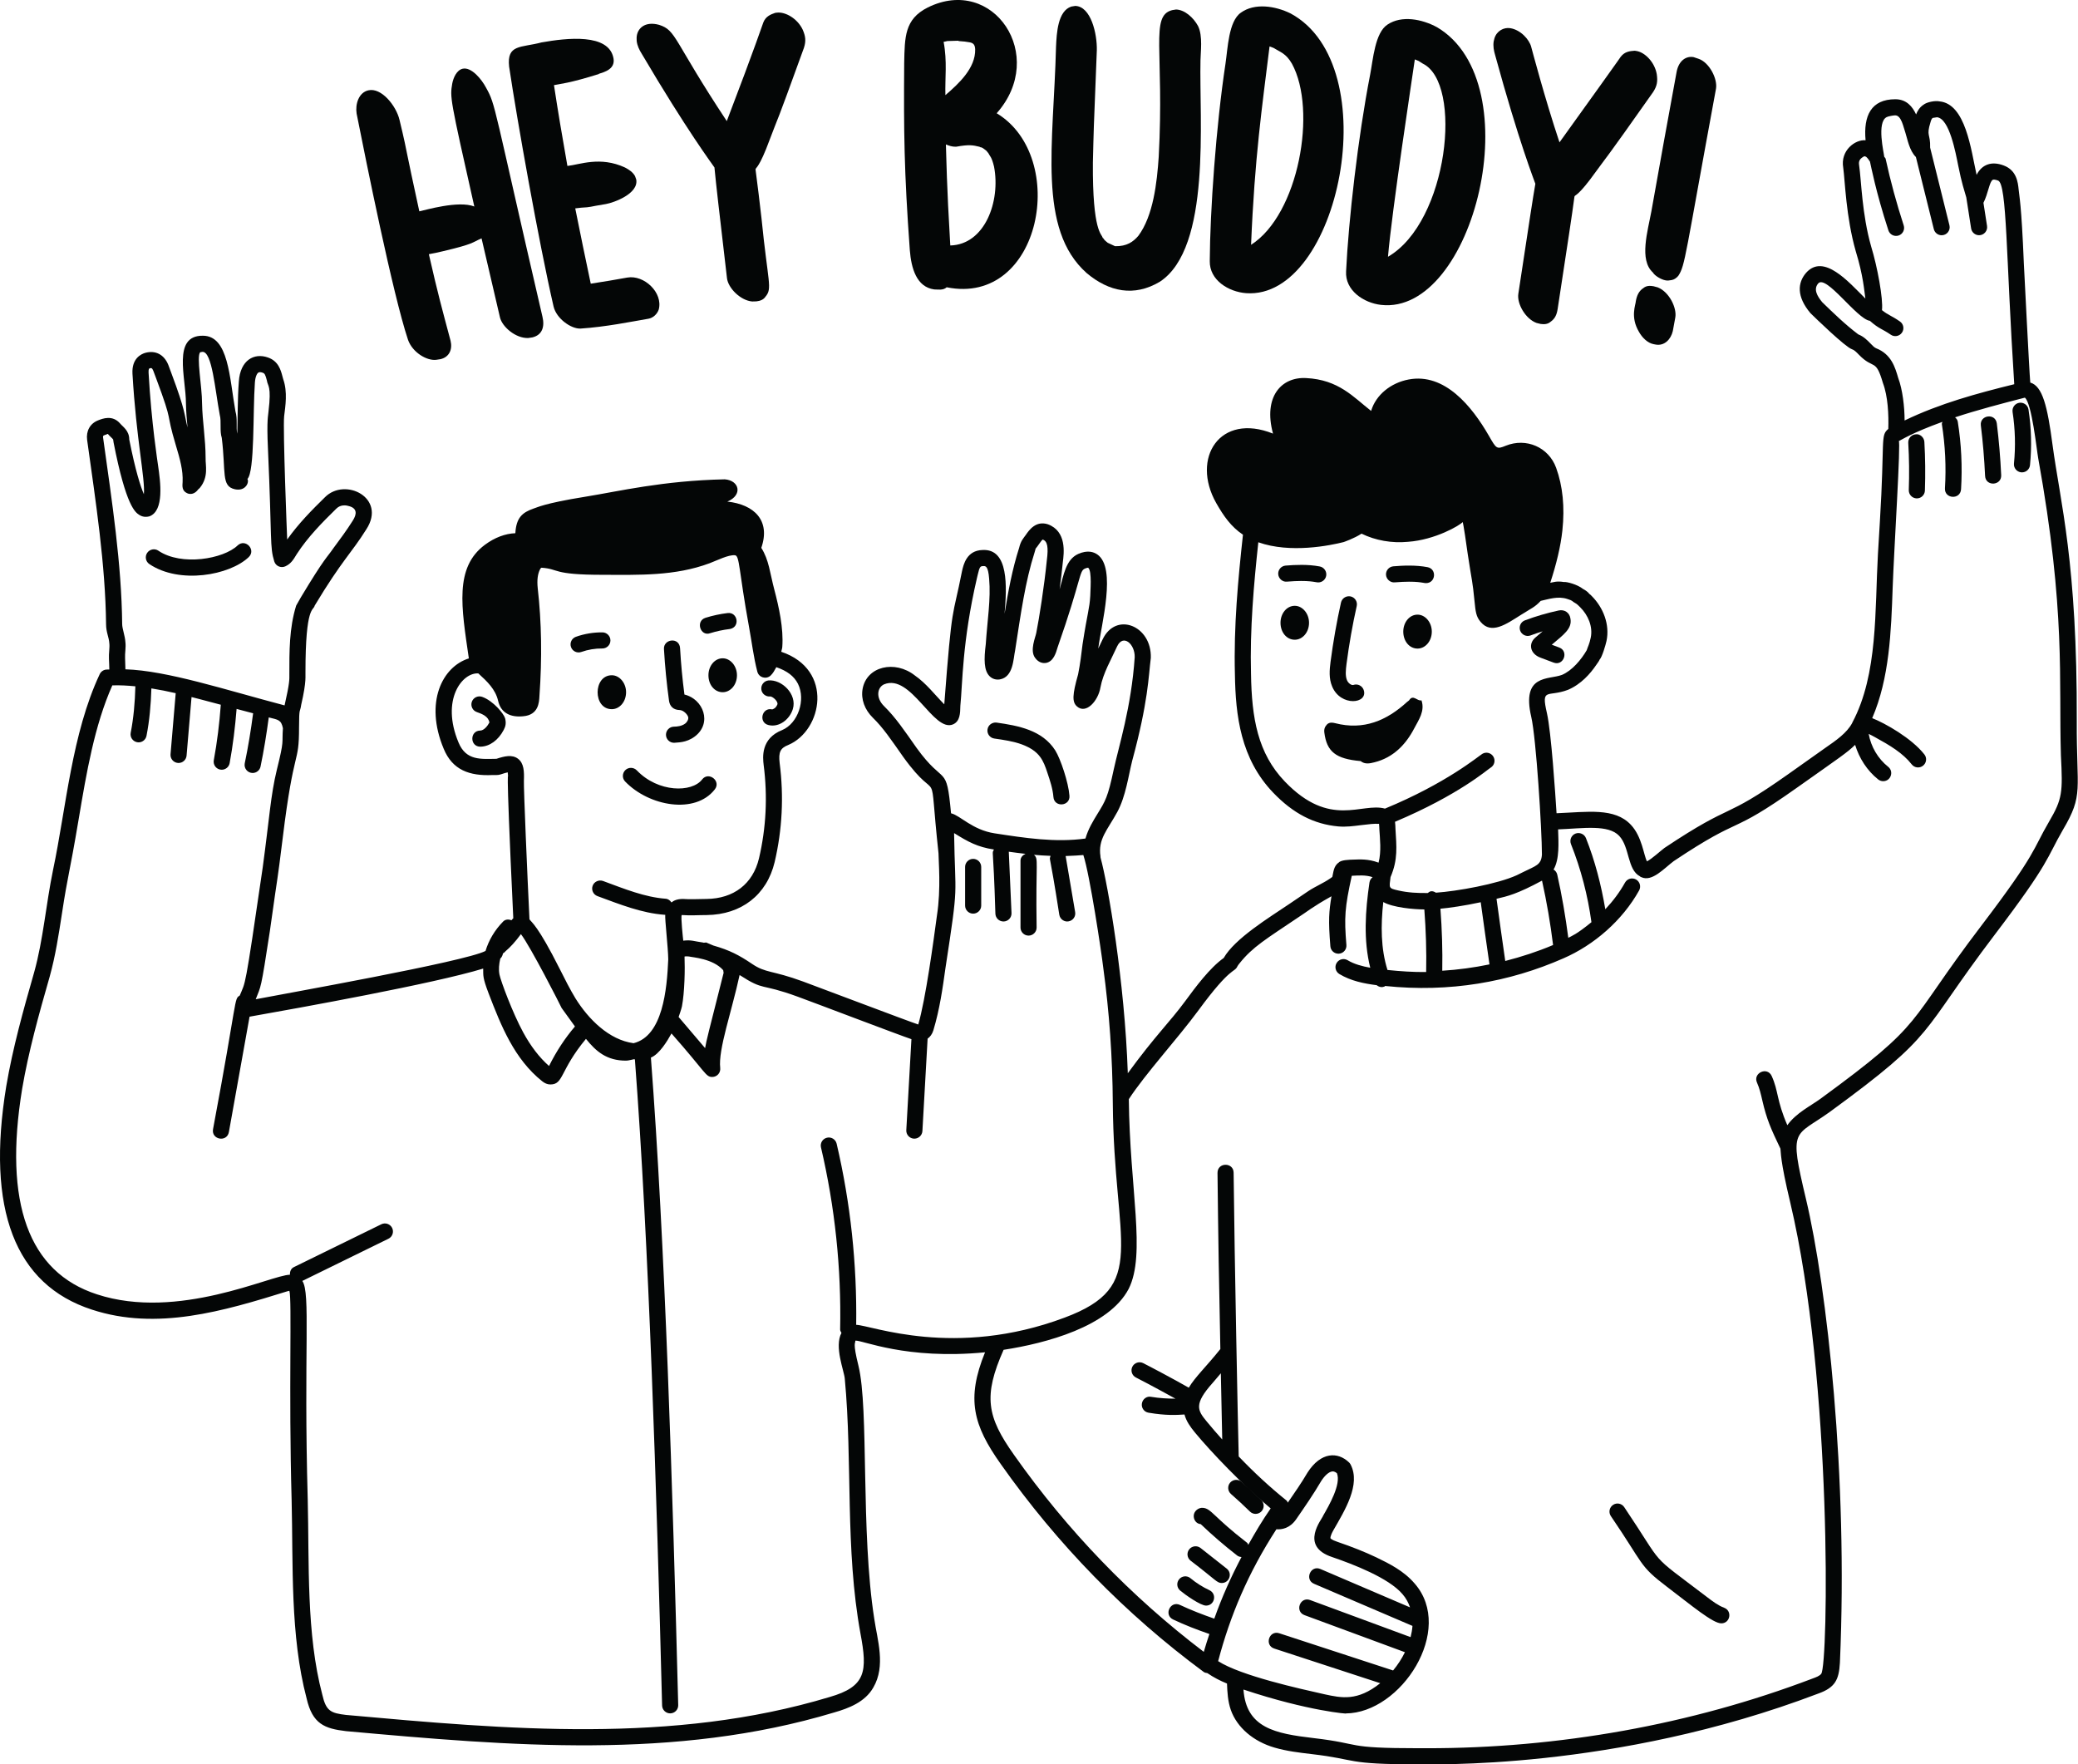 <svg width="5734" height="4868" viewBox="0 0 5734 4868" fill="none" xmlns="http://www.w3.org/2000/svg">
<g clip-path="url(#clip0_7_252)">
<path d="M1125.73 937.121C1137.73 972.064 1177.19 995.627 1203.25 992.811L1215.58 990.943C1239.98 985.138 1249 963.96 1243.28 940.138C1219.64 851.315 1209.35 815.309 1183.37 701.342C1196.4 699.244 1209.25 696.198 1222.09 693.181C1308.64 672.836 1302.5 668.956 1328.78 657.634C1330.86 666.514 1382.97 890.166 1379.65 875.942C1385.8 901.574 1422.67 933.787 1457.44 932.609L1468.9 930.942C1496.47 924.362 1503.4 901.258 1496.85 873.902C1360.17 284.785 1368.57 291.049 1341.37 242.198C1328.96 218.404 1300.49 183.979 1276.44 189.668C1259.85 193.72 1250.94 214.755 1247.96 230.387C1241.5 268.721 1241.06 269.009 1308.82 569.76C1264.63 552.374 1172.73 580.018 1157.07 583.093C1118.9 408.378 1120.61 407.344 1110.71 365.763L1102.38 330.676C1093.18 291.71 1052.29 240.704 1016.26 249.267C989.801 255.417 979.912 287.285 984.056 313.463C1010.12 444.672 1083.55 810.309 1125.73 937.121Z" fill="#040606"/>
<path d="M1527.49 845.566C1535.36 879.238 1576.02 907.753 1601.9 906.551C1671.79 901.95 1740 887.795 1789.49 879.385C1801.74 877.216 1813.28 867.047 1817.71 854.065C1830.13 807.645 1777.4 757.591 1730.89 765.826C1697.87 771.687 1665.68 777.431 1630.11 782.706C1615.27 713.223 1601.37 644.56 1587.31 574.93L1603.72 573.025C1633.24 571.472 1623.25 570.769 1672.21 562.915C1693.31 559.164 1762.59 534.723 1755.64 495.307L1752.25 485.783C1746.09 474.647 1734.8 467.555 1724.65 462.192C1655.93 430.366 1599.48 454.397 1565.69 457.855C1550.81 373.514 1539.77 308.133 1528.63 234.899C1543.15 231.675 1571.15 230.122 1655.2 203.337L1650.33 204.157C1670.22 198.589 1697.91 189.651 1692.88 161.108C1680.53 91.156 1564.05 104.695 1494.25 117.032C1437.25 132.183 1398.18 121.633 1404.83 183.673C1426.69 330.2 1486.51 667.711 1527.49 845.566Z" fill="#040606"/>
<path d="M1771 148.726C1895.67 360.223 1965.56 453.082 1971.45 462.041C1976.73 517.4 1982.44 564.215 2006 767.346C2009.17 794.907 2043.25 829.084 2075.63 831.813L2087.27 831.457C2097.07 830.33 2106.61 827.215 2112.27 818.493C2131.95 795.263 2119.07 780.726 2101.24 602.1C2096.03 557.392 2091 513.633 2085 468.983C2083.73 461.715 2090.15 469.992 2113.91 411.192C2161.87 284.78 2130.05 375.769 2218.35 132.053C2224.59 112.71 2222.75 99.983 2215.05 82.064C2200.6 51.091 2167.17 32.193 2144.04 34.863L2139.17 35.427C2125.62 40.026 2112.96 45.544 2106.53 61.386C2102.87 70.316 2087.61 119.237 2005.48 334.116C1856.71 109.476 1867.1 84.081 1818.84 68.595C1779.83 57.737 1757.65 78.177 1756.68 104.017L1756.85 113.096C1758.41 125.971 1763.89 137.452 1771 148.726Z" fill="#040606"/>
<path d="M2614.39 113.219L2644.07 112.383L2645.72 113.339L2663.87 114.832L2663.08 114.862C2675.94 117.639 2690.11 114.503 2690.87 136.096C2692.22 187.583 2645.82 230.768 2608.74 262.455C2607.39 215.686 2614.04 168.858 2603.79 115.519L2614.39 113.219ZM2708.48 406.733L2713.52 409.6L2721.08 415.364C2722.72 416.32 2723.59 418.32 2724.46 419.276L2727.07 422.233C2731.28 431.133 2736.22 431.73 2742.95 459.773C2761.31 555.431 2717.71 674.772 2622.2 677.281C2611.92 505.586 2611.58 437.494 2610.13 398.49C2618.55 402.253 2628.44 404.941 2635.91 404.762L2639.22 404.672C2674.27 398.311 2684.99 400.581 2702.67 404.911C2704.32 405.867 2705.98 406.822 2708.48 406.733ZM2510.56 690.421C2514.47 740.356 2529.14 791.962 2577.92 798.592C2586.83 798.354 2602.14 802.057 2612.3 792.619C2873.63 845.272 2950.06 432.984 2750.24 312.479C2891.11 153.806 2741.32 -69.346 2559.87 20.727C2495.8 52.892 2496.56 102.557 2495.02 173.606C2493.64 360.771 2494.64 471.779 2510.56 690.421Z" fill="#040606"/>
<path d="M2998.44 753.376C3059.96 805.136 3129.37 819.691 3200.45 777.336C3343.14 683.846 3308.82 329.441 3312.6 165.975C3312.69 145.616 3319.56 99.094 3305.84 71.741C3293.25 48.435 3269.02 26.856 3245.15 26.231L3234.47 27.987C3172.8 43.524 3213.1 140.854 3197.32 433.17C3192.62 503.027 3182.44 595.505 3140.98 650.867C3126.9 667.089 3109.55 679.947 3076.84 679.292L3056.42 669.767C3053.89 667.535 3046.62 662.088 3045.23 658.487C3044.45 657.445 3043.59 656.463 3042.78 656.403C3040.7 644.914 3014.36 641.938 3015.7 448.707C3017.96 357.301 3017.07 373.106 3026.56 138.89C3027.69 93.32 3010.31 17.481 2967.01 16.349L2956.25 18.076C2918.82 30.19 2915.7 91.147 2913.97 129.067C2907.32 397.304 2861.99 631.937 2998.44 753.376Z" fill="#040606"/>
<path d="M3503.17 128.137L3513.66 131.924C3532.96 143.94 3548.31 147.012 3564.98 175.816C3634.93 303.854 3583.65 591.687 3452.21 675.416C3462.05 434.666 3482.62 294.76 3503.17 128.137ZM3438.49 808.882C3695.05 827.459 3828.54 180.766 3560.99 36.983C3518.52 16.14 3461.69 7.612 3423.91 35.075C3390.04 58.691 3387.89 133.832 3381.63 175.488C3355.39 348.313 3338.96 582.384 3338.21 720.292C3337.23 773.368 3390.6 805.304 3438.49 808.882Z" fill="#040606"/>
<path d="M3904.05 163.887L3914.3 168.091L3925.93 175.464C4037.41 229.439 3996.43 612.063 3830 708.408C3840.51 582.929 3898.31 204.45 3904.05 163.887ZM3810.64 841.2C4066.72 870.511 4225.62 229.025 3965.52 75.241C3923.77 52.442 3867.63 41.843 3828.88 67.661C3794 89.837 3788.76 164.805 3780.7 206.197C3747.19 377.834 3720.99 609.695 3714.38 748.586C3711.19 801.466 3763.06 835.722 3810.64 841.2Z" fill="#040606"/>
<path d="M4236.65 507.118C4228.63 553.753 4223.89 585.656 4189.67 810.57C4185.43 838.063 4209.4 879.964 4239.86 891.02L4251.03 893.754C4260.85 895.224 4270.91 894.695 4278.64 887.785C4290.73 879.493 4295.76 868.143 4298.2 852.324C4329.57 646.259 4336.45 602.593 4344.36 543.667C4345.01 536.375 4348.92 546.225 4387.44 495.591C4443.95 418.111 4419.96 454.866 4561.66 253.888C4572.78 236.804 4574.48 224.131 4571.66 204.842C4566.1 171.674 4538.87 144.239 4515.64 140.682L4510.7 139.946C4496.47 140.829 4482.86 142.828 4472.42 156.413C4462.36 169.615 4516 96.957 4303.23 392.764C4261.97 269.178 4227.72 138.123 4225.1 129.008C4219.6 108.543 4195.72 82.167 4167.2 77.698C4149.35 75.051 4130.18 85.166 4123.8 105.543L4121.63 114.335C4119.68 127.185 4121.95 139.652 4125.77 152.414C4191.23 391.617 4233.74 498.237 4236.65 507.118Z" fill="#040606"/>
<path d="M4574.44 792.904L4562.46 789.696C4552.73 787.907 4542.68 788.135 4534.76 794.806C4522.43 802.755 4516.79 814.963 4513.92 830.719C4513.69 840.826 4497.85 874.325 4522.61 915.746C4531.46 931.587 4546.31 946.52 4563.23 949.643L4568.97 950.693C4592.73 954.923 4610.61 936.3 4615.92 913.446L4622.79 876.029C4627.5 850.081 4606.58 805.793 4574.44 792.904Z" fill="#040606"/>
<path d="M4560.94 751.808C4566.24 761.201 4584.41 771.321 4594.73 773.211L4597.93 773.821C4601.22 774.432 4604.62 774.054 4607.24 773.473C4614.86 772.833 4621.11 770.914 4627.19 764.923C4628.06 765.069 4628.23 764.051 4628.23 764.051L4631.38 760.59C4650.34 731.045 4648.91 711.445 4735.02 245.179C4740.02 217.669 4716.64 171.868 4686.57 162.069L4673.19 157.59C4652.78 153.926 4632.13 167.041 4626.32 198.913C4602.88 326.922 4579.35 454.932 4556.79 583.087C4546.67 638.106 4522.47 717.087 4560.94 751.808Z" fill="#040606"/>
<path d="M61.16 3004.01C78.521 2902.01 106.996 2799.4 137.207 2694.27C153.007 2637.32 162.035 2578.46 170.803 2521.51C188.076 2408.18 190.095 2420.53 217.42 2258.21C238.69 2132.02 260.653 2001.72 309.962 1891C333.614 1890.39 349.887 1891.41 373.529 1893.58C372.445 1938.16 368.559 1981.4 360.659 2021.69C358.316 2033.72 366.128 2045.44 378.196 2047.78C389.445 2050.24 401.78 2042.78 404.239 2030.29C412.378 1988.96 416.37 1944.77 417.718 1899.37C440.257 1903.02 462.642 1907.36 484.843 1912.54L470.563 2081.02C469.522 2093.26 478.639 2104.04 490.879 2105.02C491.484 2105.08 492.093 2105.12 492.701 2105.12C504.161 2105.12 513.883 2096.34 514.84 2084.75L528.533 1923.25C554.266 1929.92 537.551 1925.29 609.257 1944.42C605.525 1995.49 599.306 2046.89 589.932 2097.52C587.456 2111.28 597.97 2123.78 611.807 2123.78C622.31 2123.78 631.687 2116.32 633.685 2105.6C642.788 2056.12 648.831 2005.94 652.869 1956C668.008 1960.08 683.277 1963.98 698.468 1968.02C692.359 2014.81 684.708 2061.28 675.356 2105.98C672.559 2119.8 683.122 2132.72 697.142 2132.72C707.473 2132.72 716.762 2125.52 718.933 2115.01C728.071 2071.04 735.461 2025.38 741.613 1979.38C767.574 1986.01 775.847 1985.57 780.677 2009.21C777.546 2054.36 785.042 2038.94 763.814 2124.26C746.896 2193.72 743.593 2255.81 724.923 2393.54C674.522 2739.84 677.997 2705.96 661.55 2746.83C645.127 2757.12 656.64 2748.72 587.847 3115.56C582.627 3144.59 626.422 3152.57 631.599 3123.37L688.637 2805.12C828.031 2780.48 1196.98 2714.01 1333.3 2672.38C1333.66 2691.93 1331.35 2696.44 1348.32 2740.88C1382.61 2830.15 1418.96 2921.88 1496.33 2983.44C1503.18 2988.72 1510.08 2992.12 1518.73 2992.12C1555.69 2992.12 1544.15 2954.04 1616.87 2866.28C1644.68 2901.11 1674.35 2926.4 1727.16 2926.4C1734.74 2926.4 1741.97 2923.76 1749.43 2922.48C1750.25 2922.54 1751.08 2922.89 1751.92 2922.94C1790.72 3433.8 1811.63 4109.24 1827 4705.69C1827.35 4717.76 1837.24 4727.32 1849.23 4727.32C1849.4 4727.32 1849.58 4727.32 1849.83 4727.32C1862.07 4726.97 1871.8 4716.81 1871.44 4704.48C1856.07 4107 1835.06 3429.91 1796.08 2917.96C1819.08 2908.76 1840.92 2873.16 1852.86 2851.4C1948.26 2959.34 1946.95 2971.45 1965.29 2971.45C1978.69 2971.45 1988.87 2959.82 1987.35 2946.62C1981.4 2896.06 2019.03 2791.05 2040.83 2690.16C2111.07 2735.55 2095.11 2711.15 2200.9 2749.82L2208.71 2752.77C2208.74 2752.78 2208.76 2752.76 2208.8 2752.77C2242.14 2764.79 2481.84 2856.1 2514.96 2867.16L2500.83 3118.17C2500.14 3130.41 2509.52 3140.92 2521.84 3141.61C2522.28 3141.61 2522.63 3141.61 2523.06 3141.61C2534.78 3141.61 2544.59 3132.49 2545.28 3120.6L2559.63 2865.72C2566.53 2860.73 2572.08 2853.68 2575.4 2843.15C2593.06 2784.45 2601.08 2727.01 2609 2670.3C2646.52 2425.97 2635.54 2485.66 2632.7 2298.57C2671.84 2323.05 2697.24 2336.93 2742.63 2343.88C2736.1 2359.97 2740.72 2322.46 2746.68 2521.16C2747.2 2533.05 2757.02 2542.44 2768.91 2542.44C2769.26 2542.44 2769.52 2542.44 2769.87 2542.44C2782.11 2541.9 2791.66 2531.49 2791.14 2519.25C2790.74 2510.3 2783.16 2339.1 2783.64 2349.97C2798.99 2352.18 2814.34 2354.01 2829.75 2355.82C2822.08 2359.33 2815.96 2365.58 2815.96 2374.53V2559.18C2815.96 2571.42 2825.95 2581.41 2838.19 2581.41C2850.43 2581.41 2860.42 2571.42 2860.42 2559.18C2857.63 2372.34 2866.59 2371.02 2853.11 2358.5C2868.4 2360 2883.66 2360.71 2898.92 2361.36C2895.04 2377.96 2894.34 2338.75 2923 2523.85C2925.18 2536.86 2937.87 2544.37 2948.52 2542.09C2960.68 2540.09 2968.84 2528.62 2966.75 2516.56C2965.23 2507.56 2938.92 2352.37 2940.53 2361.87C2956.44 2361.5 2985.33 2359.57 2989.32 2359.1C3007.06 2411.92 3039.64 2629.65 3044.19 2669.09C3060.95 2791.49 3069.8 2916.16 3070.67 3044.9C3073.58 3435.57 3171.98 3548.22 2937.5 3635.48C2634.47 3749.07 2403.06 3656.13 2362.56 3655.29C2364.83 3487.43 2346.99 3319.4 2308.63 3155.58C2305.93 3143.69 2293.79 3136.14 2281.97 3139C2270 3141.79 2262.63 3153.76 2265.4 3165.65C2303.95 3330.42 2321.74 3499.45 2318.27 3668.29C2318.19 3671.89 2320.44 3674.56 2321.9 3677.61C2301.47 3715.97 2329.52 3782.56 2331.12 3804.24C2352.75 4034.8 2331.52 4273.2 2374.35 4506.99C2393.99 4611.37 2389.87 4653.43 2289.1 4682.25C1856 4812.73 1399.8 4771.68 954.974 4731.65C912.906 4726.6 899.67 4721.17 889.346 4675.67C844.792 4507.31 853.518 4313.87 849.15 4137.52C837.648 3727.17 857.447 3567.64 834.239 3534.2L1071.91 3417.76C1082.94 3412.37 1087.45 3399 1082.07 3387.99C1076.6 3377.04 1063.49 3372.44 1052.29 3377.82L810.782 3496.14C802.608 3500.14 799.713 3508.56 800.061 3517.12C748.011 3517.56 491.699 3644.59 267.51 3571.16C78.782 3510.04 9.419 3319.13 61.16 3004.01ZM284.527 1207.82C283.746 1202.41 284.874 1201.95 288.345 1200.61C291.471 1199.35 296.68 1197.31 297.548 1197.17C300.152 1200.4 303.277 1203.43 306.49 1206.49C308.573 1208.49 311.786 1211.48 312.219 1212.61C312.219 1214.05 313.174 1219.54 313.435 1220.94C347.899 1397.34 373.423 1413.7 384.359 1420.69C392.259 1425.73 401.376 1427.5 412.399 1424.56C453.88 1409.2 442.557 1328.3 436.187 1284.61C435.069 1275.39 417.978 1169.41 409.969 1028.26C409.36 1017.32 412.139 1016.55 413.008 1016.27C417.26 1015.11 419.606 1014.58 422.99 1022.92L431.066 1044.48C480.26 1176.17 455.361 1128.96 485.234 1228.61C496.672 1266.56 505.357 1297.66 503.901 1329.7C503.102 1340.89 501.625 1353.85 516.141 1360.7C525.374 1365.21 537.854 1363.19 547.221 1349.89C548.87 1348.73 550.432 1347.29 551.734 1345.71C576.271 1315.28 566.686 1284.01 567.358 1264.17C567.358 1211.48 558.487 1162.63 557.551 1113.03C557.551 1066.18 541.554 984.013 552.342 971.878C559.746 970.577 558.888 970.753 558.941 970.753C585.36 970.753 593.137 1073.67 606.425 1144.86C611.346 1162.63 605.725 1188.9 611.979 1208.18C623.692 1303.5 609.939 1341.45 648.008 1349.86C659.207 1352.23 668.669 1350.49 675.7 1344.48C685.859 1335.79 685.078 1323.55 682.647 1321.65C703.259 1301.04 697.536 1135.44 703.308 1055.87C704.434 1039.27 709.038 1030.55 712.942 1027.98C716.154 1025.87 721.103 1027.1 724.75 1028.33C730.392 1030.2 732.214 1033.64 736.47 1049.93C738.461 1065.62 749.618 1063.08 740.895 1135.3C740.445 1146.38 735.433 1154.61 739.421 1238.78C750.761 1492.98 744.064 1507.56 756.783 1548.95C760.835 1561.94 775.126 1568.05 787.342 1562.58C802.358 1555.66 809.146 1545.12 818.942 1528.69C849.238 1481.89 889.346 1441.26 927.978 1403.46C940.479 1390.82 956.972 1394.38 963.31 1396.48C963.482 1396.51 963.743 1396.6 963.918 1396.65C985.125 1402.7 985.343 1417.91 973.468 1436.41C957.06 1462.66 938.133 1488.06 919.902 1512.62C901.355 1539.69 896.926 1537.14 830.226 1648.05L817.205 1670.97C797.887 1733.64 798.411 1797.33 798.454 1862.43C798.454 1873.96 799.759 1882.77 785.256 1946.25C620.502 1902.92 461.463 1850.36 346.076 1846.68C346.076 1844.84 345.556 1824.62 345.122 1815.73C344.3 1802.9 347.95 1786.05 345.99 1771.5C345.024 1754.19 337.135 1734.62 337.135 1721.76C335.383 1555.86 309.335 1385.66 284.527 1207.82ZM1586.53 2832.12C1558.92 2864.5 1535.4 2900.26 1515 2941.16C1488.6 2917.99 1464.64 2886.91 1443.72 2848.44C1414.56 2795.05 1381.71 2706.4 1378.19 2688.8C1375.48 2674.77 1377.01 2659.8 1380.51 2644.81C1381.45 2643.37 1382.93 2642.77 1383.74 2641.13C1386.87 2636.01 1387.91 2631.68 1387.82 2630.72C1390.68 2628.64 1394.59 2625.77 1394.24 2625.16C1408.21 2613.36 1421.68 2598.77 1437.48 2577.33C1464.18 2612.35 1545.83 2772.28 1549.76 2781.2L1586.53 2832.12ZM1369.93 2093.61C1327.76 2094.05 1286.15 2099.57 1265.24 2048.56C1215.89 1930.41 1275.56 1854.91 1319.91 1858C1344.48 1880.28 1367.16 1901.89 1374.45 1933.45C1382.23 1967.74 1409.31 1979.72 1443.72 1976.2C1485.92 1972.69 1487.65 1938.05 1488.52 1920.52C1495.99 1816.21 1494.43 1716.16 1483.83 1623.26C1481.38 1600.32 1483.79 1583.78 1489.84 1571.42C1490.73 1570.37 1491.29 1568.5 1492.25 1567.62C1492.75 1567.16 1493.75 1566.84 1494.32 1566.38C1544.81 1569.91 1521.99 1585.94 1663.09 1585.94C1763.99 1586.14 1862.23 1589.68 1958 1554.04C1978.99 1546.12 2009.8 1530.29 2028.05 1531.94C2041.22 1533.27 2038.37 1573.65 2066.78 1729.4C2074.68 1772.18 2079.19 1812.5 2089.77 1853.24C2094.14 1869.6 2114.02 1875.08 2126.24 1864.13C2132.97 1858.02 2137.48 1849.28 2142.18 1840.78C2172.15 1851.24 2190.96 1865.42 2201.86 1886.61C2224.04 1931.06 2202 1995.81 2158.44 2014.22C2098.63 2037.8 2104.88 2090.53 2107.23 2110.58C2118.43 2197.57 2114.08 2284.34 2094.29 2368.46C2077.54 2438.69 2024.67 2479.41 1949.67 2480.28C1928.27 2480.28 1905.84 2481.94 1884.21 2480.28C1867.59 2480.41 1859.02 2484.94 1852.79 2489.96C1849.12 2484.42 1843.86 2480.17 1836.72 2479.66C1779.23 2475.4 1723.6 2452.72 1663.79 2430.62C1652.25 2426.72 1639.48 2432.53 1635.32 2443.98C1631.15 2455.53 1637.15 2468.29 1648.69 2472.46C1711.8 2495.74 1770.76 2519.32 1833.43 2523.94C1833.95 2524.02 1834.55 2524.02 1835.07 2524.02C1835.29 2524.02 1835.41 2523.81 1835.64 2523.81C1834.43 2537.22 1843.57 2613.98 1843.96 2646.96C1840.34 2730.17 1828.9 2858.2 1748.28 2878.29C1680.46 2869.24 1623.8 2811.94 1588.17 2754.94C1572.47 2729.08 1558.49 2701.21 1544.95 2674.21C1483.44 2551.9 1466.89 2545.33 1461 2536.44C1454.92 2411.17 1444.85 2176 1445.64 2154C1446.59 2129.15 1446.07 2105.85 1429.15 2093.26C1413.08 2081.24 1391.99 2086.32 1369.93 2093.61ZM1901.31 2639.05C1910.2 2641.48 1967.11 2644.53 1995.59 2676.81L1996.72 2684.2C1954.51 2851.05 1949.31 2870.03 1945.67 2891.85L1872.56 2805.96C1875.83 2796.44 1879.25 2787.02 1881.7 2776.9C1889.24 2737.54 1890.32 2674.05 1888.9 2639.18C1891.76 2638.15 1898.04 2638.8 1901.31 2639.05ZM2528.69 2062.76C2496.91 2017.49 2471.24 1979.34 2439.89 1948.73C2415.47 1924.98 2420.95 1896.78 2439.2 1888.26C2514.08 1856.89 2575.59 2022.2 2630.02 1998.52C2649.2 1989.88 2649.55 1968.21 2649.98 1947.29C2656.18 1886.88 2654.83 1771.39 2695.72 1595.05L2697.89 1585.94C2703.19 1562.24 2705.8 1562.16 2713 1561.93C2719.43 1561.46 2726.72 1561.33 2729.42 1596.78C2734.4 1653.17 2724.38 1712.08 2720.12 1777.32C2714.91 1819.11 2714.74 1850.14 2730.8 1865.86C2738.18 1873.06 2747.99 1876.28 2758.92 1874.54C2796.59 1868.01 2796.04 1817.12 2801.03 1794.89C2817.03 1692.12 2828.86 1605.13 2854.94 1523.65C2856.51 1517.26 2858.24 1513.71 2857.2 1514.32C2860.59 1510.45 2863.71 1505.98 2866.92 1501.38C2869.96 1497.03 2875.08 1489.7 2877.26 1488.62C2890.27 1493.39 2893.4 1508.89 2888.54 1546.39C2881.42 1618.1 2867.44 1706.22 2859.46 1746.32C2857.26 1758.41 2841.17 1794.38 2855.98 1814.69C2866.92 1830.4 2880.73 1829.88 2885.84 1829.14C2906.86 1825.72 2913.8 1801.66 2918.4 1785.9C2984.46 1597.38 2977.47 1576.13 2993.32 1568.97C2999.92 1566.06 3002.6 1566.45 3002.6 1566.36C3014.03 1575.06 3008.16 1635.21 3008.43 1644.14C3006.28 1680.81 3000.87 1688.97 2987.15 1777.8C2983.95 1804.22 2980.74 1831.26 2974.91 1860.61C2958.86 1917.21 2958.16 1937.05 2971.79 1949.08C2996.67 1971.3 3030.12 1934.34 3036.55 1896.73C3043.92 1856.93 3065.98 1820.22 3082.74 1783.05C3099.42 1748.22 3132.11 1777.21 3131.08 1813.38C3121.92 1951.01 3086.4 2061.54 3073.19 2123.21C3056.95 2199.97 3049.95 2210.22 3028.91 2244.58C3015.91 2265.73 3002.66 2287.41 2995.19 2313.57C2912.32 2325.12 2827.75 2312.04 2744.26 2299.18C2683.92 2289.96 2649.16 2249.96 2625.3 2244.24C2624.83 2244.13 2624.78 2243.98 2624.28 2243.89C2611.14 2103.64 2607.59 2172.41 2528.69 2062.76ZM3345.95 3815.78C3353.8 3806.97 3361.02 3797.88 3368.76 3789.01C3368.76 3789.63 3371.24 3903.29 3372.6 3971.66C3359.2 3956.88 3345.02 3940.41 3329.28 3921.36C3304.46 3891.24 3293.78 3874.25 3345.95 3815.78ZM3306.27 2788.55C3398.51 2662.82 3405.71 2685.29 3414.79 2665.62C3415.4 2664.05 3418.45 2660.24 3420.52 2657.72C3456.75 2612.26 3493.63 2590.96 3581.65 2531.58C3607.15 2515.28 3618.97 2503.69 3674.02 2472.89C3667.26 2515.16 3665.01 2537.5 3670.99 2610.93C3671.94 2622.56 3681.65 2631.33 3693.11 2631.33C3693.71 2631.33 3694.31 2631.33 3694.94 2631.24C3707.18 2630.29 3716.29 2619.52 3715.24 2607.28C3708.94 2531 3710.77 2504 3730.08 2416.38C3748.27 2415.52 3768.46 2413.54 3787.59 2420.25C3783.02 2423.68 3779.75 2428.85 3778.87 2434.96C3767.47 2512.44 3761.84 2593.5 3781.05 2670.1C3759.03 2666.02 3737.33 2660.54 3718.72 2649.38C3708.2 2642.96 3694.59 2646.44 3688.26 2656.93C3681.89 2667.44 3685.31 2681.06 3695.79 2687.41C3727.94 2706.74 3764.1 2713.74 3798.85 2718.24C3805.99 2723.93 3813.62 2724.66 3820.37 2721.96C3821.15 2721.65 3821.32 2720.74 3822.03 2720.37C3999.9 2738.96 4164.9 2709.73 4314 2644.17C4398.32 2607.58 4476.51 2540.02 4522.94 2456.84C4528.85 2446.06 4525.05 2432.53 4514.35 2426.54C4503.42 2420.54 4490.05 2424.45 4484.07 2435.13C4469.19 2461.85 4450.9 2486.14 4429.66 2508.71C4418.26 2441.53 4401.34 2375.46 4376.23 2312.38C4371.72 2301.01 4358.53 2295.62 4347.31 2299.97C4335.95 2304.48 4330.4 2317.41 4334.9 2328.88C4362.44 2397.86 4381.26 2470.42 4391.39 2544.4C4350.06 2578.27 4336.52 2582.67 4327.51 2587.46C4319.91 2529.24 4310.03 2470.73 4297.05 2413.08C4295.64 2406.96 4291.84 2402.12 4286.88 2399.08C4303.8 2370.33 4300.46 2324.61 4299.41 2288.33C4368.66 2285.65 4437.89 2274.17 4467.92 2306.21C4497.4 2337.47 4490.01 2399.58 4525.33 2417.9C4525.96 2418.32 4526.35 2419.08 4527.02 2419.42C4527.33 2419.6 4527.69 2419.6 4527.97 2419.76C4528.18 2419.84 4528.28 2420.03 4528.49 2420.12C4528.67 2420.18 4528.85 2420.05 4528.99 2420.12C4558.53 2434.13 4591.81 2395.88 4618.19 2376.1C4815.72 2244.25 4764.93 2310.61 4959.51 2172.61C5078.26 2088.57 5096.17 2077.26 5118.99 2055.13C5130.39 2092.26 5152.06 2126.2 5182.62 2150.52C5186.7 2153.77 5191.56 2155.34 5196.45 2155.34C5217.41 2155.34 5226.62 2128.69 5210.23 2115.7C5181.95 2093.22 5162.75 2060.37 5156.42 2024.9C5162.5 2027.67 5168.48 2031.02 5174.46 2034.28C5214.91 2056.54 5250.44 2077.55 5275.17 2108.98C5282.73 2118.61 5296.69 2120.26 5306.33 2112.66C5315.97 2105.12 5317.73 2091.14 5310.06 2081.46C5274.88 2036.68 5201.58 1995.33 5166.13 1981.41C5213.65 1871.26 5218.43 1743.61 5222.65 1619.62C5226.06 1521.1 5245.76 1212.29 5239.32 1217.11C5248.29 1212.82 5275.87 1194.42 5359.9 1163.89C5359.51 1166.14 5357.96 1168.01 5358.35 1170.4C5367.64 1228.79 5370.49 1288.3 5366.86 1347.25C5365.17 1376.74 5409.35 1379.48 5411.29 1349.93C5415.12 1287.77 5412.06 1225.02 5402.25 1163.44C5401.47 1158.37 5398.31 1154.61 5394.79 1151.41C5457.37 1130.79 5522.19 1113.98 5587.37 1097.13C5606.68 1112.26 5620.12 1242.51 5624.09 1263.65C5700.7 1687.63 5680.58 1876.73 5686.84 2083.98C5692.08 2186.82 5691.17 2203.85 5653.85 2267.5C5608.47 2345.08 5621.21 2351.74 5468.66 2552.24C5254.13 2833.7 5319.48 2815.12 5023.95 3031.19C4994.72 3052.41 4956.21 3070.72 4931.94 3104.5C4901.65 3034.58 4907.88 3011 4888.78 2968.77C4876.33 2941.76 4836.23 2960.73 4848.29 2987.17C4855.08 3002.18 4858.99 3019.03 4863.07 3036.82C4875.06 3088.61 4886.53 3114.21 4912.91 3169.31C4914.42 3178.23 4911.47 3198.81 4940.06 3318.18C5057.02 3811.63 5045.09 4594.93 5025.43 4618.19C5021.17 4623.92 5011.08 4627.83 5001.55 4631.21C4665.92 4758.83 4299.83 4823.76 3936.55 4823.51H3917C3704.65 4823.51 3763.81 4811.72 3624.28 4795.47C3518.79 4783.07 3438.59 4767.64 3431.2 4661.57C3611.3 4721.6 3723.22 4729.48 3713.52 4727.49C3866.24 4726.45 4015.27 4496.89 3903.63 4369.13C3873.17 4333.53 3833.07 4314.09 3797.55 4296.81C3766.49 4282.05 3732.44 4268.43 3690.16 4253.93C3673.31 4248.37 3671.24 4244.03 3671.24 4244.03C3671.24 4243.94 3669.76 4239 3679.47 4221.81C3710.49 4167.69 3755.51 4096 3726.88 4040.8C3725.76 4038.64 3724.35 4036.72 3722.63 4035.08C3691.46 4004.88 3644.68 4005.6 3607.96 4062.94C3591.15 4091.57 3572.15 4118.87 3553.51 4145.93C3552.31 4144.12 3552.17 4141.82 3550.38 4140.37C3503.91 4103.05 3459.8 4062.15 3418.07 4018.49C3415.83 3930.28 3406.58 3478.33 3404.03 3235.63C3403.82 3206.26 3359.36 3206.37 3359.58 3236.14C3361.28 3398.64 3363.94 3560.34 3367.43 3722.14C3328.49 3770.81 3297.62 3799.37 3280.31 3828.78C3237.71 3804.43 3171.95 3769.72 3154.35 3760.92C3143.69 3755.55 3130.14 3759.88 3124.58 3770.91C3119.11 3781.85 3123.54 3795.21 3134.56 3800.68C3143.63 3805.21 3182.22 3825.22 3243.47 3859.04C3221.68 3859.03 3199.43 3857.76 3176.5 3853.99C3164.43 3851.29 3152.88 3860.15 3150.96 3872.21C3148.88 3884.28 3157.04 3895.74 3169.2 3897.75C3218.94 3906.12 3246.9 3904.08 3268.43 3902.69C3273.51 3921.46 3284.52 3936.87 3297.16 3952.25C3341.43 4005.82 3429.58 4098.27 3506.3 4161.82C3481.71 4197.37 3464.8 4226.32 3444.44 4262.29C3443.19 4260.48 3443.1 4258.13 3441.27 4256.71C3347.32 4184.23 3342.57 4162.02 3319.13 4160.25C3307.41 4159.21 3294.99 4168.77 3294.03 4181.01C3293.08 4193.25 3301.07 4204.28 3313.31 4205.23C3344.82 4235.34 3378.69 4264.52 3414 4291.95C3417.52 4294.64 3421.64 4295.57 3425.77 4295.92C3396.74 4351.13 3372.4 4405.08 3350.66 4466.03C3318.56 4454.8 3286.59 4442.61 3256.1 4428.16C3229.03 4415.67 3210.75 4455.87 3237 4468.27C3269.34 4483.64 3303.18 4496.57 3337.16 4508.37C3331.95 4524.73 3326.35 4540.77 3321.72 4557.6C3121.02 4405.16 2944.96 4222.51 2798.08 4014.16C2723.28 3908.72 2712.59 3852.02 2769.3 3724.26C2885.95 3706.32 3059.92 3660.33 3114.51 3555.96C3162.64 3459.85 3117.31 3282.21 3114.86 3032.65C3160.67 2962.39 3249.75 2865.29 3306.27 2788.55ZM3545.45 2156.38C3470.44 2078.29 3453.86 1981.2 3452.03 1859.13C3448.7 1735.45 3459.7 1612.5 3472.19 1496.17C3560.26 1527.62 3670.92 1504.97 3707.36 1495.7C3707.78 1495.61 3736.52 1485.8 3756.99 1472.38C3795.3 1491.22 3840.7 1499.17 3885.3 1494.88C3960.4 1489.54 4028.78 1449.31 4036.02 1440.39C4037.89 1443.42 4046.61 1502.8 4049.99 1528.34C4062.09 1608.37 4063.07 1600.42 4068.74 1658.46C4071.62 1687.82 4073.13 1701.28 4085.51 1715.77C4115.27 1751.61 4156.18 1722.1 4196.28 1696.88C4226.7 1677.53 4234.55 1675.84 4251.46 1657.84C4273.06 1653.2 4299.05 1643.96 4324.84 1652.61C4342.11 1657.77 4337.29 1659.17 4346.19 1663.64C4351.32 1666.25 4356.42 1671.51 4360.43 1675.53C4382.28 1697.37 4395.71 1728.81 4389.52 1759.09C4385.51 1778.21 4381.64 1783.66 4378.58 1793.33H4378.65C4378.58 1793.42 4378.58 1793.5 4378.58 1793.6C4363.56 1819.65 4338.24 1850.21 4309.99 1862.09C4272.99 1876.1 4197.93 1859.29 4225.26 1977.68C4238.91 2035.93 4254.7 2290.49 4254.77 2357.86C4252.91 2386.85 4237.64 2388.77 4203.31 2405.94C4197.26 2408.93 4191.18 2412.12 4185.16 2414.87C4132.3 2438.96 4020.16 2459.16 3962.19 2463C3958.36 2460.65 3954.32 2458.48 3948.86 2459.09C3945.14 2459.44 3942.64 2462 3939.68 2463.89C3912 2464.32 3884.67 2462.97 3857.87 2456.74C3830.68 2450.58 3833.53 2450 3837.01 2420.01C3857.97 2371.24 3853.37 2335.09 3850.66 2287.38C3850.45 2280.93 3850.24 2274.04 3849.39 2267.38C4025.79 2193.04 4104.3 2123.28 4113.2 2118.05C4123.71 2111.72 4127.09 2098.04 4120.76 2087.53C4114.39 2076.98 4100.6 2073.6 4090.26 2079.94C4080.06 2086.06 3991.18 2161.09 3821.64 2231.04C3757.1 2213.18 3670.74 2286.66 3545.45 2156.38ZM4153.58 2651.4C4145.31 2594.26 4137.29 2537.05 4129.48 2479.8C4159.52 2472.92 4186.53 2466.68 4255.02 2429.69C4268.1 2488.53 4278.23 2548.13 4285.55 2607.37C4242.6 2625.62 4198.46 2639.85 4153.58 2651.4ZM3979.75 2678.33C3980.77 2621.42 3979.01 2564.16 3974.68 2507.18C3997.61 2505.24 4040.91 2499.06 4085.9 2489.33C4093.71 2546.53 4101.8 2603.72 4110.03 2660.83C4067.05 2669.7 4023.64 2675.61 3979.75 2678.33ZM3828.6 2676.22C3810 2617.07 3809.96 2552.74 3817 2488.81C3843.17 2503.92 3900.85 2509.08 3930.29 2509.22C3934.69 2566.74 3936.52 2624.54 3935.32 2681.88C3899.8 2682.37 3864.17 2679.84 3828.6 2676.22ZM5176.99 960.904C5172.14 958.934 5166.83 953.482 5161.27 947.644C5152.94 939.061 5142.7 928.474 5127.68 922.565C5091.66 895.446 5058.74 863.367 5028.35 833.926C5014.39 817.149 5003.31 798.084 5017.16 781.975C5039.15 756.86 5123.88 880.462 5159.76 885.175C5185.05 907.686 5193.56 907.053 5217.34 923.444C5227.08 930.303 5241.12 928.087 5248.26 917.781C5255.22 907.686 5252.69 893.827 5242.52 886.898C5219.7 870.964 5210.48 869.733 5193.07 855.699C5196.8 824.816 5180.34 735.686 5163.28 680.217C5137.67 590.594 5136.3 498.614 5130 455.807C5128.1 444.622 5131.66 437.587 5144.42 431.08C5144.35 431.151 5147.03 431.256 5149.73 432.979C5153.57 436.286 5156.59 440.683 5159.97 445.959C5162.43 456.124 5175.94 528.793 5210.83 635.616C5214.53 647.013 5226.77 653.66 5238.9 649.862C5250.51 646.028 5256.87 633.47 5253.04 621.793C5233.48 561.856 5216.67 500.021 5203.13 438.009C5202.6 435.653 5200.49 434.492 5199.33 432.522C5198.73 422.885 5177.63 336.955 5206.26 322.991C5210.97 320.634 5225.11 318.313 5228.63 318.313C5246.74 316.941 5252.37 351.834 5257.72 366.184C5263.38 383.631 5268.62 415.568 5286.7 433.261L5336.19 632.275C5338.72 642.335 5347.76 649.088 5357.72 649.088C5372.32 649.088 5382.8 635.405 5379.24 621.511L5325.99 407.303C5326.98 367.978 5314.77 376.525 5326.91 337.553C5328.63 331.01 5330.39 327.212 5333.06 325.347L5345.06 323.518C5379.31 327.106 5396.44 422.005 5403.41 456.546C5413.5 507.126 5420.05 524.326 5425.78 544.832L5439.08 630.234C5440.8 641.173 5450.26 649.017 5461.02 649.017C5474.57 649.017 5485.12 636.917 5483.01 623.376L5473.09 559.57C5486.14 533.964 5489.66 500.724 5498.87 496.117C5500.63 495.061 5505.66 495.237 5513.54 498.227C5538.27 507.548 5535.17 707.547 5558.1 1060.09C5456.7 1085.1 5353.25 1112.93 5255.5 1160.16C5255.57 1123.44 5249.91 1074.52 5237.92 1042.89C5229.4 1013.59 5218.92 977.225 5176.99 960.904ZM3522.06 4219.37C3536.98 4220.59 3558.82 4216.84 3576.02 4192.64C3599.8 4158.26 3624.35 4122.84 3645.81 4086.12C3655.69 4070.76 3666.98 4060.95 3675.91 4059.9C3677.57 4059.56 3682.35 4059.21 3689.03 4064.59C3701.56 4094.85 3666.59 4154.85 3651.26 4181.53C3648.9 4190.73 3583.9 4265.69 3675.91 4296.04C3732.37 4315.41 3831.49 4353.08 3869.93 4398.21C3880.1 4409.8 3886.47 4422.25 3890.83 4434.84L3643.56 4329.03C3616.37 4317.32 3599.1 4358.44 3626 4369.83L3897.55 4486C3896.74 4497.07 3894.77 4507.4 3892.34 4516.95L3615.06 4414.61C3587.31 4404.49 3572.19 4446.11 3599.62 4456.29L3876.76 4558.57C3867.86 4576.77 3856.78 4593.71 3844.08 4608.95L3529.98 4506.29C3501.96 4497.16 3488.28 4539.35 3516.1 4548.48L3808.63 4644.08C3745.45 4694.43 3701.8 4684.77 3655.16 4674.71C3586.75 4659.33 3424.39 4623.68 3361.35 4583.27C3394.52 4457.09 3444.59 4338.86 3522.06 4219.37ZM253.795 3613.43C433.363 3672.14 616.541 3617.49 792.984 3562.73C795.805 3561.84 797.085 3561.65 798.496 3561.45C806.051 3583.25 796.241 3835.77 804.704 4138.64C809.132 4316.71 800.212 4512.4 846.114 4686.25C862.203 4756.49 895.526 4769.37 954.713 4776.36C1408.36 4817.19 1863.36 4856.89 2301.6 4724.88C2342.4 4713.25 2387.2 4695.89 2409.78 4656.04C2444.84 4596.21 2420.75 4524.05 2412.55 4467.13C2374.4 4224.69 2398.14 3887.83 2368.79 3768.13C2352.19 3701.37 2360.84 3707.88 2360.13 3698.97C2378.64 3696.72 2499.34 3752.41 2718.11 3731.11C2665.63 3859.88 2685.48 3932.36 2761.79 4039.85C2917.71 4261.05 3106.08 4453.85 3321.47 4612.99C3324.4 4615.17 3327.99 4615.76 3331.52 4616.25C3348.76 4628.09 3366.87 4637.37 3385.77 4645.05C3386.68 4669.15 3387.95 4693.81 3396.39 4718.11C3413.41 4766.12 3458.46 4804.84 3516.88 4821.76C3550.73 4831.67 3585.45 4835.65 3619.07 4839.65C3750.48 4854.91 3706.9 4867.95 3917.1 4867.95C3934.79 4866.43 4452.1 4887.73 5016.81 4672.88C5064.23 4656.19 5074.29 4634.04 5077 4587.99C5099.93 4072.8 5041.36 3552.55 4983.33 3307.94C4935.63 3107.44 4951.07 3138.72 5050.16 3067.12C5349.45 2848.56 5292.89 2857.17 5504.01 2579.16C5657.86 2376.86 5646.67 2368.62 5692.12 2289.98C5750.33 2191.46 5729.51 2182.49 5730.6 1990.05C5732.21 1551.53 5684.94 1386.14 5663.66 1226.96C5649.66 1120.98 5636.22 1065.34 5602.35 1055.52C5602.35 1055.52 5602.32 1055.52 5602.28 1055.52C5599.4 1023.69 5585.05 735.193 5584.55 726.119C5577.87 561.892 5571.54 538.607 5570.24 523.2C5568.23 503.292 5564.79 470.088 5529.26 456.651C5495.14 443.602 5468.73 453.978 5454.16 482.469C5438.58 412.227 5423.88 286.516 5351.74 279.692C5340.66 277.23 5317.02 281.204 5307.38 289.154C5296.69 296.259 5290.89 306.389 5287.23 315.675C5277.42 294.43 5260.95 273.818 5229.93 273.818C5162.89 273.818 5141.68 319.614 5147.84 387.007C5119.24 384.369 5077.8 415.041 5086.18 462.772C5091.14 498.473 5093.7 598.402 5120.65 692.844C5141.61 761.046 5144.11 802.551 5147.31 823.761C5100.91 777.754 5032.5 698.226 4983.75 752.675C4960.04 780.11 4957.05 818.133 4995.71 864.035C5009.74 877.683 5091.56 957.316 5110.23 963.542C5116.74 965.617 5122.55 971.597 5129.33 978.597C5170.7 1021.3 5175.31 986.757 5195.74 1056.86C5209.64 1093.69 5211.78 1144.27 5210.55 1183.45C5188 1202.27 5201.23 1211.69 5187.23 1440.66L5181.95 1528.63C5173.13 1683.4 5182.48 1859.82 5111.47 1993.26C5111.4 1993.52 5111.29 1993.65 5111.22 1993.91C5111.01 1994.26 5110.94 1994.67 5110.76 1995.04C5096.17 2022.38 5066.13 2043.13 5037.14 2063.18L4933.84 2136.37C4748.58 2267.4 4789.48 2208.34 4592.72 2339.64C4581.43 2348.13 4558.67 2369.24 4544.64 2376.57C4535.56 2359.84 4531.2 2308.6 4500.28 2275.74C4455.3 2227.64 4380.31 2240.45 4295.12 2243.8C4291.84 2191.26 4280.38 2019.33 4268.59 1967.69C4251.96 1895.54 4270.53 1924.47 4326.42 1903.37C4362.68 1888.17 4388.57 1858.26 4404.01 1835.52C4408.69 1828.93 4413.41 1822.28 4413.9 1819.98C4420.97 1812.76 4430.5 1779.57 4433 1768.33C4442.39 1723.2 4424.38 1676.62 4391.84 1644.1C4388.92 1641.14 4386.22 1638.46 4386.22 1639.24C4381.26 1632.64 4374.57 1628.34 4368.42 1625.09C4352.03 1612.01 4322.06 1604.62 4315.2 1605.82C4294.9 1602.51 4286.78 1606.53 4277.74 1607.97C4294.87 1555.66 4306.41 1507.77 4311.23 1463.32C4311.23 1463.32 4311.23 1463.32 4311.23 1463.27C4318.08 1399.04 4312.25 1340.92 4293.95 1290.66C4273.17 1233.54 4211.26 1207.19 4155.12 1229.74C4129.94 1240.01 4129.27 1238.78 4108.24 1202.06C4061.7 1121.23 3986.43 1028.16 3887.03 1047.04C3837.4 1056.33 3796.84 1089.85 3783.9 1132.38C3783.83 1132.87 3783.65 1133.33 3783.48 1133.78C3734.37 1095.55 3694.1 1047.54 3603.95 1043.11C3535.78 1039.45 3485.22 1094.74 3512.71 1196.36C3366.18 1137.55 3285.75 1263.72 3356.02 1388.01C3376.7 1424.21 3396.82 1453.14 3429.8 1475.29C3416.4 1597.87 3404.05 1728.12 3407.59 1860.09C3409.33 1974.55 3423.3 2093.35 3513.4 2187.2C3568.46 2244.49 3625.48 2274.01 3692.94 2280.17C3714.04 2282.08 3735.04 2279.22 3755.02 2276.7C3808.63 2270.09 3794.1 2274.22 3805.28 2272.88C3805.88 2277.74 3806.06 2284.86 3806.23 2288.77C3807.61 2312.87 3812.14 2349.06 3803.98 2380.13C3774.65 2369.13 3751.08 2371.29 3733.85 2371.76C3723.68 2372.16 3700.43 2372.36 3693.89 2380.01C3679.64 2389.5 3679.33 2408.09 3676.44 2419.25C3676.34 2419.33 3675.49 2420.54 3670.53 2423.68C3650.55 2437.45 3628.99 2445.9 3609.33 2459.18L3556.82 2494.69C3501.62 2532 3407.38 2589.44 3376.72 2643.09C3338.2 2670.52 3299.2 2723.1 3270.42 2762.24C3227.46 2820.66 3188.35 2856.6 3112.06 2961.2C3103.51 2707.96 3057.18 2440.2 3036.9 2366.46C3036.9 2365.48 3036.64 2364.52 3036.51 2363.54C3036.48 2363.34 3036.67 2363.18 3036.64 2363C3029.14 2314.98 3056.44 2289.4 3083.08 2240.24C3106.34 2197.49 3113.88 2140.24 3124.06 2099.38C3168.48 1936.09 3169.04 1867.01 3175.54 1815.17C3178.38 1726.42 3079.42 1686.35 3042.46 1764.33C3038.63 1772.76 3034.55 1781.09 3030.47 1789.42C3038.86 1722.4 3081.72 1567.13 3027.96 1529.81C3018.06 1522.95 3001.22 1516.91 2975.18 1528.38C2940.51 1544.08 2935.14 1587.25 2923.87 1625.82C2927.51 1599.3 2930.38 1574.92 2932.72 1551.48C2936.03 1525.82 2943.84 1465.7 2891.4 1446.51C2858.42 1436.06 2840 1462.1 2830.46 1476.04C2823.8 1485.52 2816.88 1491.78 2812.14 1511.62C2793.04 1571.3 2781.76 1632.81 2772.03 1693.33C2778.23 1619.32 2784.24 1513.22 2710.92 1517.53C2667.43 1518.78 2658.65 1557.55 2654.5 1576.17C2627.98 1711.41 2627.68 1653.97 2605.62 1943.3C2580.07 1917.61 2556.11 1885.61 2524.36 1863.61C2469.56 1820.51 2391.15 1838.08 2380.16 1901.24C2375.39 1929.19 2385.81 1958.1 2408.82 1980.58C2436.7 2007.73 2458.46 2040.09 2492.67 2088.8C2597 2233.2 2560.63 2084.72 2589.68 2354.13C2589.68 2374.93 2596.92 2452.09 2585.48 2525.33C2575.92 2596.68 2554.04 2758.09 2533.83 2826.65C2508.51 2818.6 2243.91 2718.09 2216.17 2708.16C2128.88 2676.13 2113.83 2685.72 2074.67 2659.1C2039.76 2635.48 2012.94 2621.4 1968.42 2608.8C1940.21 2597.34 1953.86 2600.86 1941.82 2601.05C1941.18 2600.93 1940.59 2600.63 1939.95 2600.5C1915.81 2597.29 1907.89 2592.6 1885.38 2595.37C1884.82 2590.54 1877.94 2528.18 1881.26 2524.64C1906.59 2526.48 1925.81 2524.72 1949.92 2524.72C2045.86 2523.6 2115.91 2469.08 2137.52 2378.7C2158.54 2289.29 2163.23 2197.22 2151.34 2105.16C2147.86 2075.25 2153.07 2064.1 2175.3 2055.37C2268.97 2015.78 2301.88 1847.56 2155.76 1798.29C2156.46 1793.62 2158.25 1790.16 2158.63 1785.13C2162.53 1733.55 2148.99 1673.66 2136.75 1627.22C2124.4 1580.64 2122.07 1545.38 2100.72 1511.58C2126.96 1435.9 2081.05 1391.94 2007.06 1383.93C2050.38 1365.72 2040.09 1325.45 1999.94 1322.49C1828.32 1326.18 1707.64 1355.61 1615.79 1370.38C1498.2 1389.21 1481.28 1400.81 1472.37 1403.12C1441.28 1414.08 1424.58 1428.03 1422.03 1471.17C1394.24 1472.21 1365.07 1483.1 1338.26 1502.98C1253.52 1565.72 1273.1 1675.05 1293.73 1816.58C1220.48 1839.46 1170.87 1937.73 1224.18 2065.53C1248.38 2124.77 1295.54 2141.24 1358.73 2138.41C1366.2 2138.14 1373.67 2139.14 1380.87 2136.85C1391.12 2133.33 1397.28 2131.73 1401.01 2130.98C1405.21 2177.14 1392.26 2024.77 1416.36 2533.58C1414.6 2535.09 1412.99 2536.85 1411.48 2539.05C1403.51 2536.02 1394.68 2536.08 1388.33 2542.61C1364.6 2566.73 1348.52 2594.8 1339.75 2623.75C1282.6 2653.48 783.473 2741.85 705.651 2757.02C720.287 2719.22 719.351 2734.6 744.543 2569.77C771.039 2380.21 762.453 2453.81 780.135 2311.94C811.362 2056.25 825.193 2113.34 825.193 2006.45C825.193 1949.41 828.003 1967.06 831.095 1944.73C846.793 1876.66 842.062 1863.85 842.899 1854.49C842.899 1668.51 865.319 1685.69 868.337 1670.97C944.654 1544.08 969.293 1526.96 1010.97 1460.24C1067.31 1373.24 951.896 1316.23 896.722 1371.86C860.785 1407.02 823.455 1444.78 792.463 1488.58C791.999 1479.69 780.321 1184.08 784.043 1148.52C787.451 1120.73 793.986 1081.23 781.524 1046.27L779.442 1038.67C775.014 1021.65 768.327 996.008 738.989 986.229C701.163 973.004 662.967 993.545 659.031 1052.74C655.352 1100.93 656.154 1151.41 654.695 1196.71C650.78 1179.02 656.116 1157.1 649.658 1134.91C633.017 1041.49 630.899 926.293 559.806 926.293C474.773 925.414 513.102 1041.24 513.102 1113.45C513.535 1135.61 515.36 1157.56 517.443 1179.47C508.012 1142.44 513.267 1137.3 472.649 1028.9L464.488 1006.95C453.029 978.561 429.761 965.934 401.376 973.391C389.828 976.592 363.265 988.621 365.523 1030.76C376.153 1213.66 400.817 1319.92 397.035 1363.57C387.918 1342.44 373.856 1299.42 356.666 1212.61C356.666 1188.16 339.111 1177.61 331.665 1168.71C310.483 1144.16 283.657 1154.64 270.203 1159.99C248.499 1168.64 237.127 1189.29 240.426 1213.8C264.558 1386.73 290.928 1558.97 292.686 1721.97C292.686 1744.9 300.78 1758.05 301.715 1775.45C303.074 1786.4 299.776 1803.49 300.674 1818.2C301.348 1831.02 301.364 1838.26 301.672 1847.17C298.786 1847.3 296.093 1847.17 293.207 1847.41C285.395 1848.16 278.536 1852.97 275.151 1860.09C197.957 2024.57 182.696 2228.01 146.408 2400.14C126.669 2495.98 119.39 2592.52 94.408 2682.12C63.937 2788.37 35.029 2892.28 17.319 2996.64C-38.588 3336.93 41.019 3544.41 253.795 3613.43Z" fill="#040606"/>
<path d="M686.292 1537.15C707.357 1516.91 677.218 1484.74 655.561 1505.02C616.953 1542.07 500.859 1562.74 437.056 1519.42C426.985 1512.53 413.095 1515.19 406.15 1525.38C399.291 1535.55 401.896 1549.33 412.053 1556.24C495.257 1612.49 633.67 1587.42 686.292 1537.15Z" fill="#040606"/>
<path d="M5286.54 1198.29C5274.28 1199.04 5264.93 1209.53 5265.61 1221.76C5268.12 1264.36 5268.64 1308.2 5267.08 1352.07C5266.66 1364.3 5276.3 1374.63 5288.53 1375.09C5288.79 1375.09 5289.05 1375.09 5289.31 1375.09C5301.21 1375.09 5311.12 1365.67 5311.54 1353.64C5313.1 1308.36 5312.58 1263.12 5310.07 1219.15C5309.36 1206.89 5297.82 1196.56 5286.54 1198.29Z" fill="#040606"/>
<path d="M5522.06 1311.04C5519.82 1262.75 5515.72 1214.73 5509.99 1168.38C5506.16 1138.63 5462.38 1145 5465.91 1173.84C5471.53 1219.07 5475.43 1265.94 5477.63 1313.14C5479.12 1342.89 5523.31 1340.38 5522.06 1311.04Z" fill="#040606"/>
<path d="M5557.32 1278.89C5556.09 1291.1 5565.03 1301.97 5577.27 1303.21C5577.96 1303.24 5578.75 1303.28 5579.44 1303.28C5590.72 1303.28 5600.46 1294.75 5601.56 1283.22C5606.61 1232.35 5605.24 1180.79 5597.43 1129.92C5595.57 1117.78 5584.05 1109.49 5572.08 1111.31C5560.01 1113.17 5551.68 1124.48 5553.47 1136.59C5560.69 1183.82 5562 1231.66 5557.32 1278.89Z" fill="#040606"/>
<path d="M4599.78 4378.07C4668.91 4430.61 4726.36 4478.95 4749.8 4478.95C4774.35 4478.95 4780.68 4444.6 4757.51 4435.89C4740.85 4429.64 4725.66 4418.09 4709.59 4405.85C4543.23 4279.16 4598.49 4331.77 4481.96 4158.44C4475.27 4148.19 4461.4 4145.16 4451.25 4152.01C4440.99 4158.69 4438.03 4172.51 4444.8 4182.75C4537.42 4318.53 4521.79 4318.92 4599.78 4378.07Z" fill="#040606"/>
<path d="M3327.98 4429.98C3351.63 4429.98 3358.89 4397.84 3337.46 4387.61C3318.7 4378.85 3300.98 4367.65 3284.93 4354.37C3275.45 4346.47 3261.4 4347.87 3253.67 4357.32C3245.86 4366.78 3247.16 4380.76 3256.62 4388.57C3271.23 4400.7 3312.87 4429.98 3327.98 4429.98Z" fill="#040606"/>
<path d="M3371.23 4367.65C3392.26 4367.65 3401.48 4341.03 3385.02 4327.99L3312.8 4271.03C3303.32 4263.56 3289.26 4265.04 3281.53 4274.68C3273.9 4284.32 3275.55 4298.29 3285.19 4305.93C3355.37 4359.29 3357.68 4367.65 3371.23 4367.65Z" fill="#040606"/>
<path d="M3449.15 4170.59C3458.03 4179.29 3472.1 4178.91 3480.57 4170.24C3489.18 4161.48 3489.01 4147.41 3480.23 4138.82C3462.61 4121.55 3444.48 4104.79 3425.99 4088.47C3416.68 4080.48 3402.72 4081.44 3394.54 4090.55C3386.49 4099.84 3387.44 4113.82 3396.64 4121.98C3414.6 4137.6 3432.07 4153.84 3449.15 4170.59Z" fill="#040606"/>
<path d="M2685.31 2520.81C2697.55 2520.81 2707.54 2510.84 2707.54 2498.6V2391.89C2707.54 2379.67 2697.55 2369.67 2685.31 2369.67C2673.07 2369.67 2663.09 2379.67 2663.09 2391.89V2498.6C2663.09 2510.84 2673.07 2520.81 2685.31 2520.81Z" fill="#040606"/>
<path d="M2743.75 2037.7C2769.53 2041.4 2796.25 2045.17 2820.13 2054.06C2869.16 2072.51 2879.06 2098.44 2890.11 2131.94C2897.48 2153.86 2905.04 2176.51 2906.78 2198.9C2908.97 2228.47 2953.34 2224.92 2951.04 2195.52C2948.29 2158.48 2926.17 2093.2 2911.98 2070.64C2876.16 2014.08 2809.19 2002.15 2750 1993.69C2738.11 1992.17 2726.55 2000.38 2724.9 2012.57C2723.16 2024.73 2731.59 2035.96 2743.75 2037.7Z" fill="#040606"/>
<path d="M1875.17 1959.02C1885.6 1959.33 1897.06 1970.8 1899.05 1978.64C1900.26 1984.2 1896.62 1991.93 1890.45 1996.56C1881.52 2003.3 1868.76 2004.87 1859.63 2004.94C1847.4 2005.08 1837.5 2015.13 1837.68 2027.44C1837.85 2039.62 1847.74 2049.39 1859.9 2049.39C1868.78 2048.11 1893.19 2050.13 1917.19 2032.08C1966.3 1994.98 1940.34 1928.45 1888.64 1916.31C1882.98 1873.95 1878.99 1830.93 1876.57 1788.22C1874.59 1757.17 1830.52 1762.63 1832.11 1790.74C1834.89 1838.43 1839.58 1886.54 1846.18 1934.1C1848.58 1949.44 1858.66 1958.59 1875.17 1959.02Z" fill="#040606"/>
<path d="M2125.73 1921.55C2133.24 1922.19 2147.61 1935.86 2145.16 1943.39C2144.91 1944.35 2144.12 1946.04 2142.21 1948.94C2139.87 1952.5 2137.61 1954.86 2131.11 1957.32C2102.18 1950.59 2092.18 1993.54 2120.51 2000.47C2149.85 2007.8 2178.87 1984.98 2187.71 1956.49C2200.36 1915.29 2156.75 1873.68 2119.98 1877.45C2107.74 1879.06 2099.24 1890.21 2100.8 1902.41C2102.36 1914.52 2113.73 1922.95 2125.73 1921.55Z" fill="#040606"/>
<path d="M1330.26 1922.59C1318.63 1918.65 1306.04 1924.67 1301.96 1936.31C1297.97 1947.9 1304.05 1960.57 1315.68 1964.6C1331.5 1970.11 1347.44 1976.94 1350.58 1993.21C1345.19 2003.45 1335.3 2015.52 1325.06 2015.7C1295.88 2016.21 1296.22 2060.14 1325.4 2060.14C1325.49 2060.14 1325.66 2060.14 1325.75 2060.14C1351.02 2059.71 1374.98 2042.39 1389.91 2013.91C1395.5 2003.58 1396.9 1994.59 1393.9 1982.23C1390.95 1970.34 1361.31 1933.48 1330.26 1922.59Z" fill="#040606"/>
<path d="M1724.9 2156.16C1791.23 2225.06 1918.63 2247.32 1972.4 2178.01C1990.56 2154.73 1955.13 2127.46 1937.32 2150.74C1909.16 2187.16 1816.35 2187.24 1757.03 2125.35C1748.43 2116.58 1734.37 2116.29 1725.59 2124.75C1716.75 2133.26 1716.39 2147.32 1724.9 2156.16Z" fill="#040606"/>
<path d="M1603.91 1798.87C1622.64 1792.26 1642.19 1789.03 1661.93 1789.19C1674.21 1789.34 1684.31 1779.52 1684.42 1767.21C1684.57 1754.84 1674.21 1744.75 1662.44 1744.76C1637.46 1744.53 1612.83 1748.62 1589.23 1756.93C1577.6 1761.02 1571.57 1773.73 1575.63 1785.29C1579.52 1796.56 1592.09 1803.02 1603.91 1798.87Z" fill="#040606"/>
<path d="M1960.07 1746.89C1977.29 1741.59 1995.02 1737.79 2013.05 1735.59C2013.83 1735.5 2014.59 1735.36 2015.35 1735.19C2042.77 1728.94 2035.36 1688.11 2007.8 1691.46C1987.16 1693.94 1966.8 1698.31 1946.84 1704.52C1918.23 1713.43 1932.9 1757.38 1960.07 1746.89Z" fill="#040606"/>
<path d="M3848.41 1606.77C3913.15 1601.71 3925.68 1608.89 3934.9 1608.89C3961.69 1608.89 3965.53 1569.79 3938.96 1564.83C3906.51 1558.68 3871.6 1560.23 3844.96 1562.5C3832.7 1563.44 3823.6 1574.17 3824.55 1586.41C3825.59 1598.65 3836.98 1607.99 3848.41 1606.77Z" fill="#040606"/>
<path d="M3641.61 1562.89C3608.88 1556.69 3574.09 1558.33 3547.51 1560.51C3535.27 1561.48 3526.17 1572.19 3527.11 1584.43C3528.08 1596.68 3539.54 1606.25 3550.99 1604.79C3614.59 1599.67 3628.45 1606.94 3637.55 1606.94C3648.04 1606.94 3657.34 1599.53 3659.43 1588.86C3661.68 1576.8 3653.68 1565.16 3641.61 1562.89Z" fill="#040606"/>
<path d="M1688.22 1956.69C1709.5 1956.69 1727.58 1936.48 1727.58 1909.88C1727.58 1884.35 1709.5 1863.07 1688.22 1863.07C1636.35 1863.07 1635.67 1956.69 1688.22 1956.69Z" fill="#040606"/>
<path d="M1994.22 1816.28C1971.9 1816.28 1954.86 1837.55 1954.86 1863.09C1954.86 1889.69 1971.9 1909.89 1994.22 1909.89C2015.5 1909.89 2033.57 1889.69 2033.57 1863.09C2033.57 1837.55 2015.5 1816.28 1994.22 1816.28Z" fill="#040606"/>
<path d="M3572.77 1671.46C3550.43 1671.46 3533.41 1692.76 3533.41 1718.29C3533.41 1744.86 3550.43 1765.09 3572.77 1765.09C3594.04 1765.09 3612.12 1744.86 3612.12 1718.29C3612.12 1692.76 3594.04 1671.46 3572.77 1671.46Z" fill="#040606"/>
<path d="M3911.54 1695.83C3889.19 1695.83 3872.18 1717.11 3872.18 1742.64C3872.18 1769.23 3889.19 1789.47 3911.54 1789.47C3932.82 1789.47 3950.9 1769.23 3950.9 1742.64C3950.9 1717.11 3932.82 1695.83 3911.54 1695.83Z" fill="#040606"/>
<path d="M3762.91 1903.54C3758.84 1891.93 3745.91 1885.77 3734.7 1889.78C3729.23 1891.56 3720.29 1885.01 3716.91 1876.9C3711.86 1864.78 3713.34 1849.19 3715.59 1831.65C3722.63 1777.79 3732.08 1724.14 3743.73 1672.11C3746.42 1660.11 3738.87 1648.27 3726.89 1645.58C3714.64 1643.15 3703.1 1650.54 3700.32 1662.47C3688.41 1715.71 3678.8 1770.73 3671.5 1825.93C3668.53 1849.1 3666.63 1871.78 3675.83 1893.9C3699.23 1950.62 3776.17 1942.16 3762.91 1903.54Z" fill="#040606"/>
<path d="M4223.35 1753.23C4234.37 1749.1 4245.5 1745.32 4256.79 1741.86L4237.41 1758.44C4216.59 1775.48 4221.57 1803.59 4250.61 1814.48L4286.89 1828.13C4314.58 1838.65 4329.81 1796.8 4302.52 1786.55L4281.94 1778.81C4313.78 1751.52 4339.02 1734.67 4333.35 1706.29C4331.08 1690.27 4316.79 1680.95 4301.14 1684.33C4269.54 1691.12 4238.21 1700.25 4207.91 1711.57C4196.36 1715.85 4190.53 1728.65 4194.79 1740.15C4199.13 1751.65 4212.07 1757.48 4223.35 1753.23Z" fill="#040606"/>
<path d="M3902.65 2009.18C3914.52 1986.34 3932.54 1962.02 3922.38 1932.2C3910.97 1935.77 3899.36 1914.22 3888.07 1932.49C3886.36 1933.86 3884.48 1935.05 3882.86 1936.52C3826.31 1988.44 3762.4 2015.43 3684.45 1995.36C3677.02 1993.45 3669.28 1992.42 3662.5 1997.94C3656.25 2004.48 3653.04 2010.78 3654.37 2021.25C3661.05 2073.87 3685.71 2093.87 3754.46 2099.9C3766.38 2109.48 3779.7 2106.48 3792.56 2103.25C3844.74 2090.2 3879.24 2054.25 3902.65 2009.18Z" fill="#040606"/>
</g>
<defs>
<clipPath id="clip0_7_252">
<rect width="5733.33" height="4867.95" fill="white"/>
</clipPath>
</defs>
</svg>
